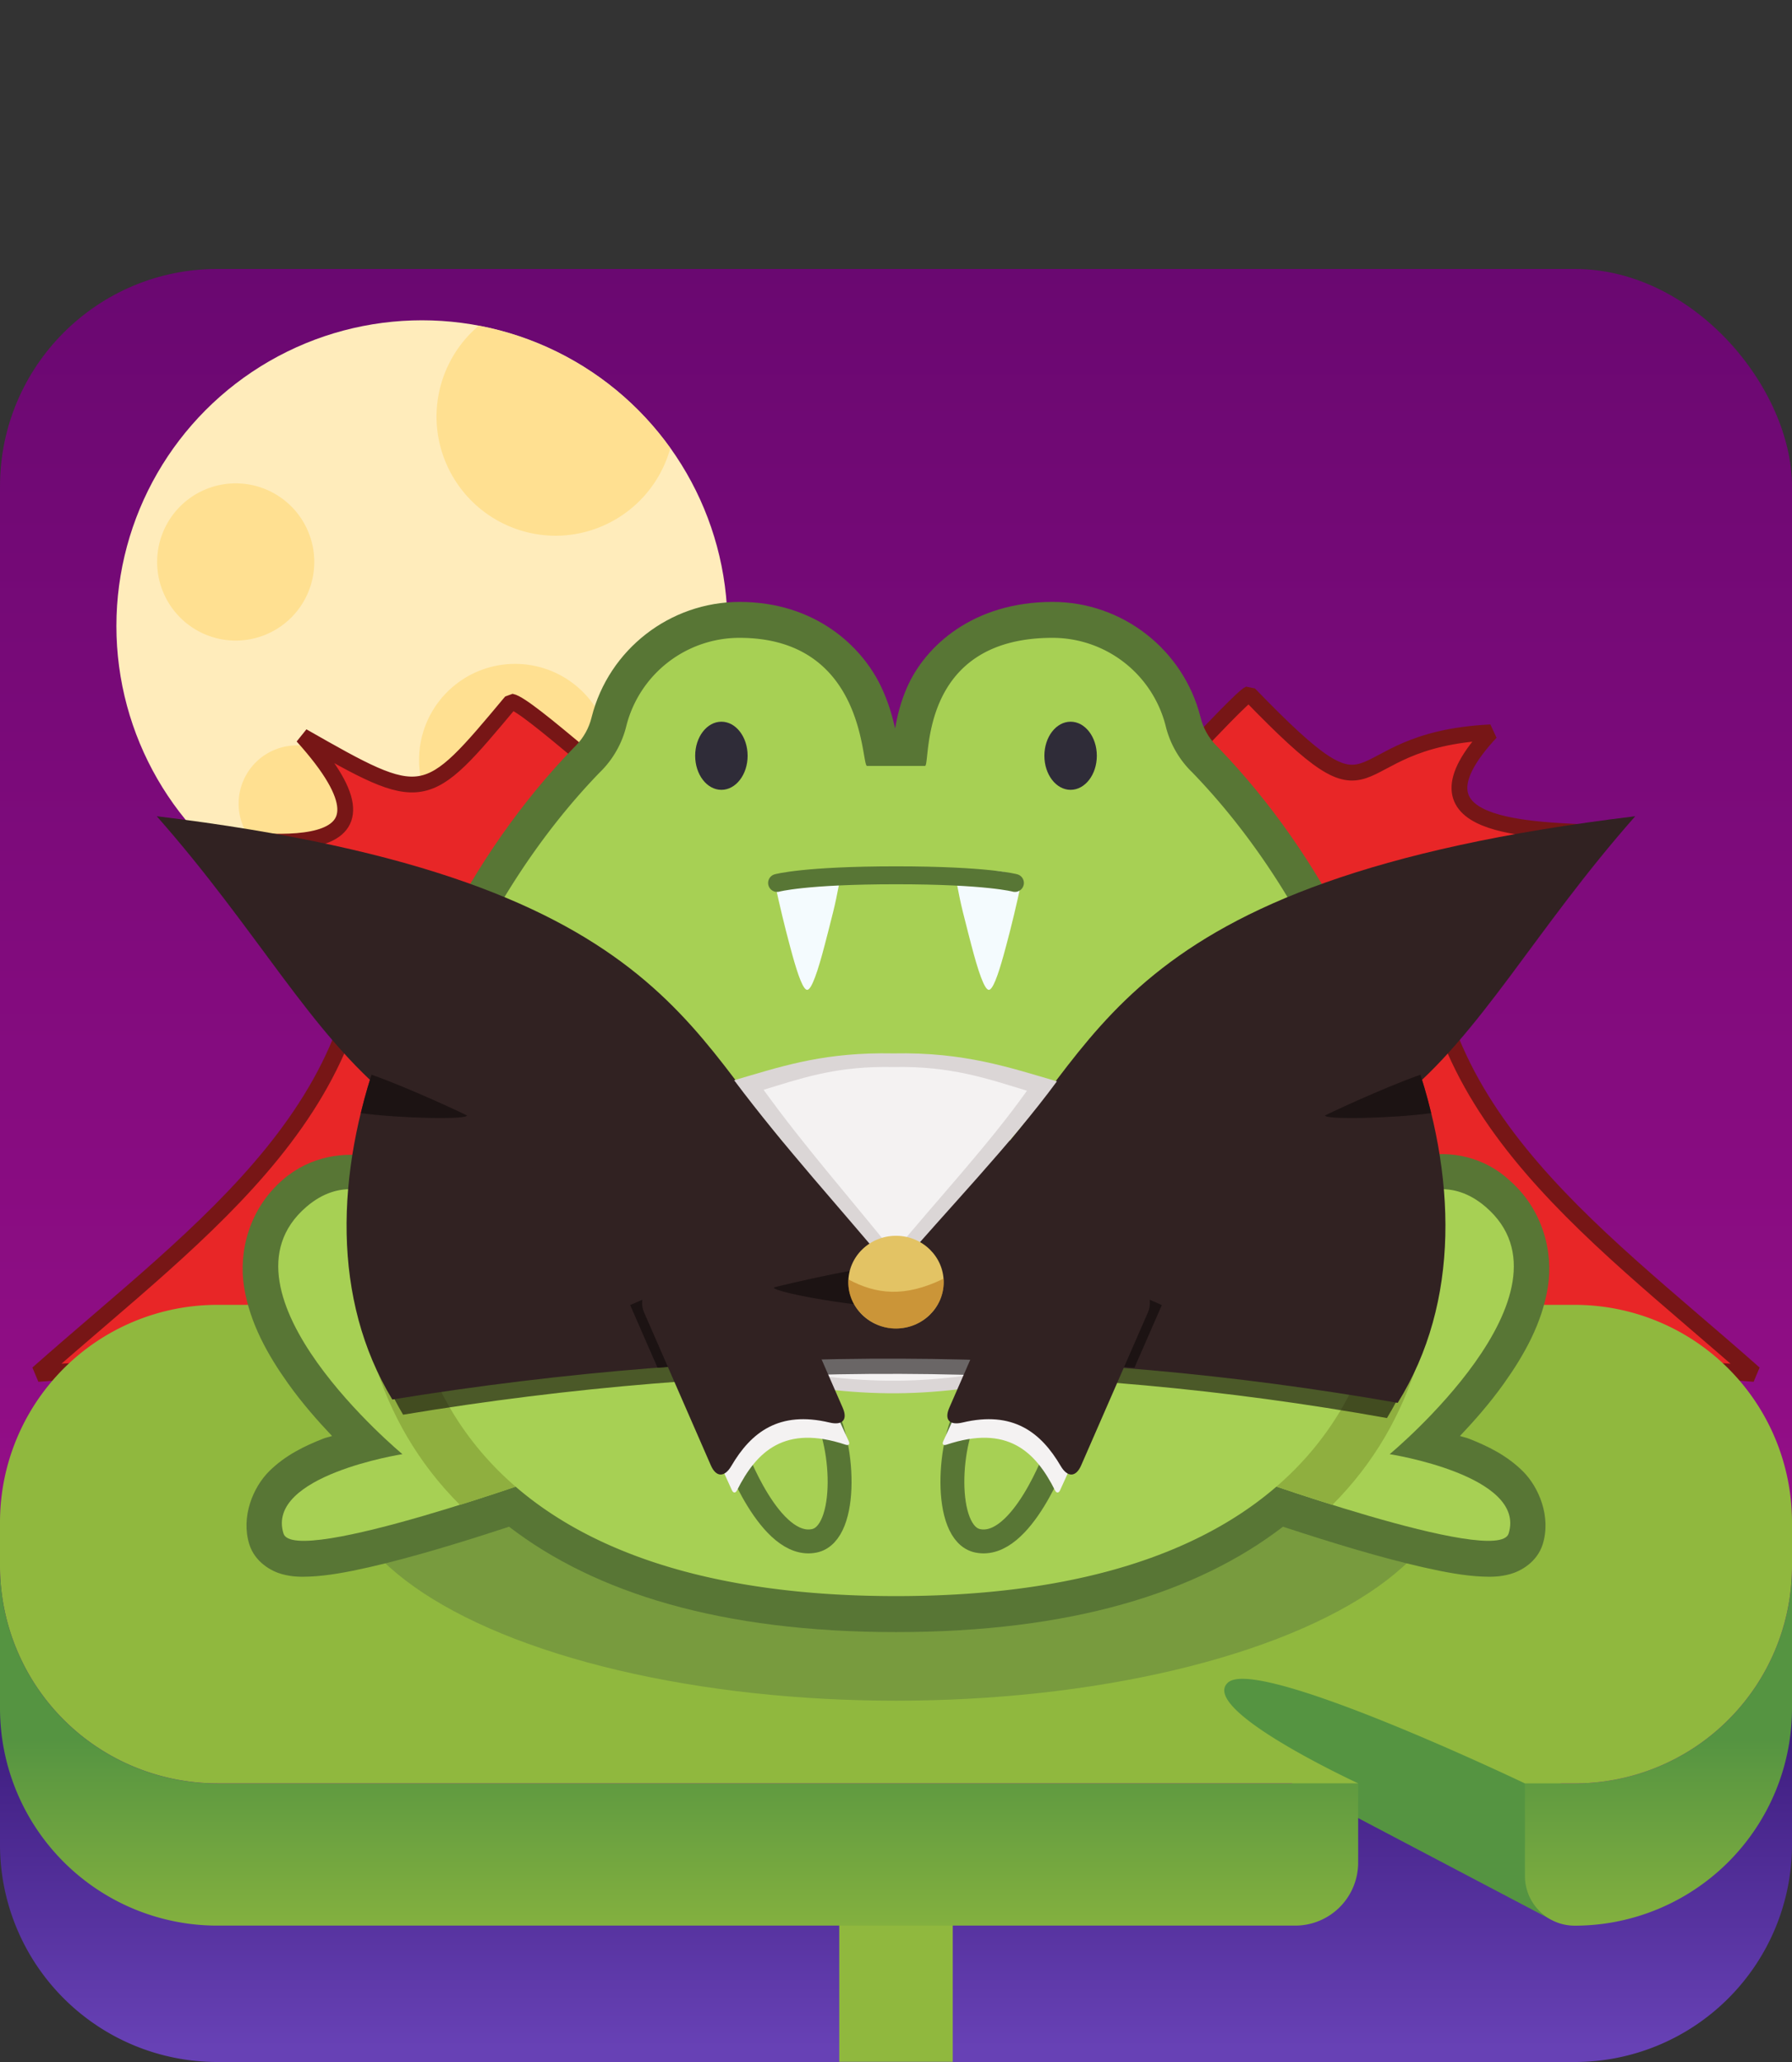 <?xml version="1.0" encoding="UTF-8" standalone="no"?>
<svg
   id="Layer_1"
   data-name="Layer 1"
   viewBox="0 0 300 345"
   version="1.1"
   sodipodi:docname="frogVampire.svg"
   xml:space="preserve"
   inkscape:version="1.2 (dc2aedaf03, 2022-05-15)"
   xmlns:inkscape="http://www.inkscape.org/namespaces/inkscape"
   xmlns:sodipodi="http://sodipodi.sourceforge.net/DTD/sodipodi-0.dtd"
   xmlns:xlink="http://www.w3.org/1999/xlink"
   xmlns="http://www.w3.org/2000/svg"
   xmlns:svg="http://www.w3.org/2000/svg"><rect x="0" y="0" width="300" height="345" fill="#333333" stroke="none"/><sodipodi:namedview
     id="namedview451"
     pagecolor="#505050"
     bordercolor="#ffffff"
     borderopacity="1"
     inkscape:showpageshadow="0"
     inkscape:pageopacity="0"
     inkscape:pagecheckerboard="1"
     inkscape:deskcolor="#505050"
     showgrid="false"
     inkscape:zoom="2.067657"
     inkscape:cx="96.727842"
     inkscape:cy="197.3248"
     inkscape:window-width="1366"
     inkscape:window-height="705"
     inkscape:window-x="-8"
     inkscape:window-y="-8"
     inkscape:window-maximized="1"
     inkscape:current-layer="Layer_1" /><defs
     id="defs401"><inkscape:path-effect
       effect="mirror_symmetry"
       start_point="142.177,207.556"
       end_point="142.177,249.719"
       center_point="142.177,228.637"
       id="path-effect18440"
       is_visible="true"
       lpeversion="1.2"
       lpesatellites=""
       mode="vertical"
       discard_orig_path="false"
       fuse_paths="false"
       oposite_fuse="false"
       split_items="false"
       split_open="false"
       link_styles="false" /><inkscape:path-effect
       effect="fillet_chamfer"
       id="path-effect18010"
       is_visible="true"
       lpeversion="1"
       nodesatellites_param="F,0,0,1,0,1,0,1 @ F,0,0,1,0,1,0,1 @ F,0,0,1,0,1,0,1 @ F,0,0,1,0,1,0,1"
       unit="px"
       method="auto"
       mode="F"
       radius="1"
       chamfer_steps="1"
       flexible="false"
       use_knot_distance="true"
       apply_no_radius="true"
       apply_with_radius="true"
       only_selected="false"
       hide_knots="false" /><inkscape:path-effect
       effect="fillet_chamfer"
       id="path-effect18004"
       is_visible="true"
       lpeversion="1"
       nodesatellites_param="F,0,0,1,0,4,0,1 @ F,0,0,1,0,4,0,1 @ F,0,0,1,0,4,0,1 @ F,0,0,1,0,4,0,1"
       unit="px"
       method="auto"
       mode="F"
       radius="4"
       chamfer_steps="1"
       flexible="false"
       use_knot_distance="true"
       apply_no_radius="true"
       apply_with_radius="true"
       only_selected="false"
       hide_knots="false" /><inkscape:path-effect
       effect="bspline"
       id="path-effect16596"
       is_visible="true"
       lpeversion="1"
       weight="33.333"
       steps="2"
       helper_size="0"
       apply_no_weight="true"
       apply_with_weight="true"
       only_selected="false" /><inkscape:path-effect
       effect="mirror_symmetry"
       start_point="92.145,148.946"
       end_point="92.145,238.196"
       center_point="92.145,193.571"
       id="path-effect11137"
       is_visible="true"
       lpeversion="1.2"
       lpesatellites=""
       mode="vertical"
       discard_orig_path="false"
       fuse_paths="false"
       oposite_fuse="false"
       split_items="false"
       split_open="false"
       link_styles="false" /><inkscape:path-effect
       effect="mirror_symmetry"
       start_point="150,139.395"
       end_point="150,211.83"
       center_point="150,175.613"
       id="path-effect10562"
       is_visible="true"
       lpeversion="1.2"
       lpesatellites=""
       mode="free"
       discard_orig_path="false"
       fuse_paths="true"
       oposite_fuse="false"
       split_items="false"
       split_open="false"
       link_styles="false" /><linearGradient
       inkscape:collect="always"
       id="linearGradient2438"><stop
         style="stop-color:#6a0871;stop-opacity:1;"
         offset="0"
         id="stop2434" /><stop
         style="stop-color:#a3108f;stop-opacity:1;"
         offset="1"
         id="stop2436" /></linearGradient><style
       id="style388">.cls-1{fill:url(#linear-gradient);}.cls-2{fill:#9bd4ee;}.cls-15,.cls-3,.cls-9{fill:none;}.cls-3{stroke:#90b83e;stroke-width:19px;}.cls-12,.cls-14,.cls-15,.cls-3,.cls-9{stroke-miterlimit:10;}.cls-4{fill:#559441;}.cls-5{fill:url(#linear-gradient-2);}.cls-6{fill:url(#linear-gradient-3);}.cls-7{fill:#90b83e;}.cls-8{fill:#789b3e;}.cls-12,.cls-15,.cls-9{stroke:#587635;}.cls-12,.cls-14,.cls-15,.cls-9{stroke-linecap:round;}.cls-9{stroke-width:12px;}.cls-10,.cls-12{fill:#a7d054;}.cls-11{fill:#8faf3f;}.cls-12{stroke-width:4px;}.cls-13,.cls-14{fill:#e32b59;}.cls-14{stroke:#b71e48;}.cls-14,.cls-15{stroke-width:3px;}.cls-16{fill:#2f2c38;}.cls-17{fill:#e573ac;}</style><linearGradient
       id="linear-gradient"
       x1="150"
       y1="356.11"
       x2="150"
       y2="161.16"
       gradientUnits="userSpaceOnUse"><stop
         offset="0.07"
         stop-color="#416eb5"
         id="stop390"
         style="stop-color:#6741b5;stop-opacity:1;" /><stop
         offset="0.54"
         stop-color="#032657"
         id="stop392"
         style="stop-color:#200357;stop-opacity:1;" /></linearGradient><linearGradient
       id="linear-gradient-2"
       x1="113.69"
       y1="330.87"
       x2="113.69"
       y2="290.99"
       gradientUnits="userSpaceOnUse"><stop
         offset="0"
         stop-color="#90b83e"
         id="stop395" /><stop
         offset="1"
         stop-color="#559441"
         id="stop397" /></linearGradient><linearGradient
       id="linear-gradient-3"
       x1="277.64"
       y1="330.87"
       x2="277.64"
       y2="290.99"
       xlink:href="#linear-gradient-2" /><linearGradient
       inkscape:collect="always"
       xlink:href="#linear-gradient-2"
       id="linearGradient507"
       gradientUnits="userSpaceOnUse"
       x1="113.69"
       y1="330.87"
       x2="113.69"
       y2="290.99" /><linearGradient
       inkscape:collect="always"
       xlink:href="#linearGradient2438"
       id="linearGradient2440"
       x1="150"
       y1="45"
       x2="150"
       y2="329.75"
       gradientUnits="userSpaceOnUse" /></defs><path
     class="cls-1"
     d="M 263.62,345 H 36.38 A 36.38,36.38 0 0 1 0,308.62 v -49.48 h 300 v 49.48 A 36.38,36.38 0 0 1 263.62,345 Z"
     id="path403"
     style="fill:url(#linear-gradient)" /><rect
     class="cls-2"
     y="45"
     width="300"
     height="253.39"
     rx="36.38"
     id="rect405"
     x="0"
     style="fill:url(#linearGradient2440);fill-opacity:1" /><path
     id="rect10616"
     style="fill:#e82627;stroke:#771616;stroke-width:2.729;stroke-linecap:round;stroke-linejoin:bevel;stroke-dasharray:none;stroke-dashoffset:9.131;stroke-opacity:1;stop-color:#000000"
     d="m 61.008,144.775 16.765,4.17 14.372,74.571 -85.819,6.314 C 33.878,205.433 65.278,184.247 61.008,144.775 Z m 177.984,0 -16.765,4.17 -14.372,74.571 85.819,6.314 C 266.122,205.433 234.722,184.247 238.992,144.775 Z"
     sodipodi:nodetypes="ccccc"
     inkscape:path-effect="#path-effect11137"
     inkscape:original-d="m 61.007767,144.77548 16.765367,4.17012 14.371803,74.57088 -85.8193844,6.31436 C 33.878203,205.43343 65.278136,184.24695 61.007767,144.77548 Z"
     class="UnoptimicedTransforms" /><circle
     style="fill:#ffecbb;fill-opacity:1;fill-rule:evenodd;stroke-width:1.25"
     id="path5935"
     cx="70.64"
     cy="104.742"
     r="51.153" /><line
     class="cls-3"
     x1="150"
     y1="314.53"
     x2="150"
     y2="344.97"
     id="line407" /><polygon
     class="cls-4"
     points="199.89,289.74 207.05,276.4 262.56,298.9 259.66,321.17 "
     id="polygon409" /><path
     class="cls-5"
     d="m 0,262 v 23.8 a 36.38,36.38 0 0 0 36.38,36.38 h 180.46 a 10.54,10.54 0 0 0 10.53,-10.53 v -13.26 h -191 A 36.38,36.38 0 0 1 0,262 Z"
     id="path411"
     style="fill:url(#linearGradient507)" /><path
     class="cls-6"
     d="m 263.62,298.39 h -8.33 v 15.47 a 8.33,8.33 0 0 0 8.33,8.33 A 36.38,36.38 0 0 0 300,285.81 V 262 a 36.38,36.38 0 0 1 -36.38,36.39 z"
     id="path413"
     style="fill:url(#linear-gradient-3)" /><path
     class="cls-7"
     d="M 263.62,218.32 H 36.38 A 36.38,36.38 0 0 0 0,254.7 v 7.3 a 36.38,36.38 0 0 0 36.38,36.38 h 191 c 0,0 -26.82,-12.38 -21.8,-16.87 5.02,-4.49 49.71,16.88 49.71,16.88 h 8.33 A 36.38,36.38 0 0 0 300,262 v -7.3 a 36.38,36.38 0 0 0 -36.38,-36.38 z"
     id="path415" /><ellipse
     class="cls-8"
     cx="150"
     cy="246.39"
     rx="93.17"
     ry="38.16"
     id="ellipse417" /><path
     id="circle6420"
     style="fill:#ffda7c;fill-opacity:0.65;fill-rule:evenodd;stroke-width:0.488"
     d="M 80.154 54.492 A 19.974 19.974 0 0 0 73.076 69.666 A 19.974 19.974 0 0 0 93.049 89.639 A 19.974 19.974 0 0 0 112.221 74.971 A 51.153 51.153 0 0 0 80.154 54.492 z M 39.461 80.871 A 13.154 13.154 0 0 0 26.307 94.023 A 13.154 13.154 0 0 0 39.461 107.178 A 13.154 13.154 0 0 0 52.615 94.023 A 13.154 13.154 0 0 0 39.461 80.871 z M 86.229 111.074 A 16.077 16.077 0 0 0 70.152 127.15 A 16.077 16.077 0 0 0 86.229 143.229 A 16.077 16.077 0 0 0 102.305 127.15 A 16.077 16.077 0 0 0 86.229 111.074 z M 49.691 124.715 A 9.743 9.743 0 0 0 39.947 134.459 A 9.743 9.743 0 0 0 49.691 144.203 A 9.743 9.743 0 0 0 59.436 134.459 A 9.743 9.743 0 0 0 49.691 124.715 z " /><path
     id="rect8668"
     style="fill:#e82627;fill-opacity:1;stroke:#771616;stroke-width:2.644;stroke-linecap:round;stroke-linejoin:bevel;stroke-dashoffset:9.131;stroke-opacity:1;stop-color:#000000"
     d="m 50.645,123.175 c 20.437,11.643 20.444,11.546 34.937,-5.791 2.838,0.501 19.829,16.479 22.661,17.034 36.647,7.181 42.002,19.892 77.45,5.205 1.775,-0.735 21.597,-22.734 23.436,-23.526 23.589,24.372 14.052,7.719 40.439,6.435 -15.171,16.339 6.078,16.284 19.488,16.871 l -101.884,78.734 H 126.148 L 30.944,139.395 c 13.932,1.838 39.281,5.49 19.701,-16.22 z"
     sodipodi:nodetypes="ccssccccccc" /><path
     style="color:#000000;fill:#587635;stroke-linecap:round;stroke-miterlimit:10;-inkscape-stroke:none"
     d="m 123.799,100.711 c -11.645,0.004 -21.872,7.953 -24.744,19.238 l -0.008,0.035 -0.008,0.033 c -0.43,1.776 -1.332,3.401 -2.609,4.707 l -0.395,0.396 -0.033,0.033 c -17.097,17.639 -30.292,43.064 -33.496,68.434 -4.779,-0.946 -10.483,-0.239 -15.164,3.797 l -0.002,0.004 -0.002,0.002 c -5.586,4.827 -7.446,11.95 -6.471,17.996 0.976,6.046 4.002,11.379 7.352,16.078 2.4,3.367 4.956,6.245 7.365,8.795 -0.54,0.191 -0.954,0.241 -1.498,0.455 -3.088,1.214 -6.279,2.738 -9,5.42 -2.721,2.682 -4.781,7.643 -3.355,12.227 l 0.002,0.004 v 0.004 c 0.944,3.02 3.709,4.518 5.436,4.994 1.727,0.476 3.146,0.481 4.646,0.42 3,-0.123 6.288,-0.728 9.934,-1.555 7.274,-1.649 15.754,-4.265 22.4,-6.441 l 0.049,-0.016 0.211,-0.066 0.809,-0.27 C 99.623,266.512 120.744,273.07 150,273.07 c 29.255,0 50.385,-6.556 64.785,-17.635 l 0.807,0.27 0.26,0.082 c 6.647,2.176 15.126,4.793 22.4,6.441 3.645,0.826 6.933,1.432 9.934,1.555 1.5,0.062 2.92,0.056 4.646,-0.42 1.727,-0.476 4.492,-1.974 5.436,-4.994 v -0.004 l 0.002,-0.004 c 1.425,-4.583 -0.634,-9.544 -3.355,-12.227 -2.721,-2.682 -5.912,-4.206 -9,-5.42 -0.545,-0.214 -0.959,-0.264 -1.5,-0.455 2.409,-2.549 4.964,-5.428 7.363,-8.795 3.348,-4.699 6.373,-10.031 7.344,-16.078 0.964,-6.005 -0.892,-13.063 -6.396,-17.883 -4.134,-3.846 -9.844,-5.186 -15.217,-3.979 -3.224,-25.347 -16.44,-50.719 -33.459,-68.338 -0.246,-0.259 -0.407,-0.413 -0.459,-0.463 -1.277,-1.306 -2.179,-2.931 -2.609,-4.707 l -0.008,-0.033 -0.008,-0.035 c -2.873,-11.286 -13.097,-19.235 -24.742,-19.238 h -0.002 c -13.317,0 -21.338,7.378 -24.377,14.303 -1.117,2.546 -1.637,4.833 -1.996,6.852 -0.469,-2.043 -1.117,-4.409 -2.369,-7.027 -3.224,-6.744 -11.044,-14.127 -23.678,-14.127 z m 0.002,12 c 8.596,0 10.953,3.332 12.852,7.303 0.949,1.986 1.5,4.155 1.844,5.924 0.172,0.885 0.287,1.636 0.439,2.422 0.076,0.393 0.127,0.755 0.377,1.484 0.125,0.365 0.25,0.827 0.84,1.672 0.59,0.845 2.298,2.625 5.008,2.625 h 9.699 c 2.658,0 4.556,-1.908 5.15,-2.842 0.594,-0.934 0.689,-1.43 0.795,-1.816 0.211,-0.772 0.232,-1.132 0.281,-1.525 0.098,-0.788 0.161,-1.523 0.273,-2.389 0.226,-1.732 0.641,-3.837 1.473,-5.732 1.663,-3.79 3.816,-7.124 13.387,-7.125 6.22,0.002 11.583,4.171 13.117,10.199 l -0.018,-0.068 c 0.938,3.874 2.905,7.424 5.691,10.273 l 0.023,0.023 0.023,0.023 c 0.241,0.241 0.327,0.327 0.256,0.25 l 0.041,0.045 0.043,0.043 c 16.893,17.476 30.139,44.978 30.906,69.221 l 0.365,11.514 9.225,-6.898 c 0.477,-0.357 0.973,-0.69 1.484,-0.996 l 0.053,-0.029 0.145,-0.092 0.012,-0.006 c 0.129,-0.078 0.312,-0.18 0.541,-0.303 l 0.271,-0.137 0.199,-0.119 c -0.07,0.042 0.021,-0.013 0.221,-0.096 l 0.139,-0.059 0.135,-0.064 c 1.852,-0.883 4.007,-0.544 5.498,0.865 l 0.1,0.094 0.104,0.09 c 2.701,2.328 2.968,3.951 2.479,7 -0.489,3.049 -2.522,7.162 -5.268,11.016 -5.491,7.707 -13.201,14.18 -13.201,14.18 l -7.521,6.23 c -0.553,-0.179 -1.214,-0.369 -1.744,-0.543 l -0.023,-0.008 -0.205,-0.065 -3.135,-1.045 h -0.061 l -0.027,-0.01 -0.164,-0.055 -3.541,-1.256 -2.639,2.275 C 198.161,254.191 179.257,261.07 150,261.07 c -29.257,0 -48.15,-6.876 -59.744,-16.865 l -2.639,-2.275 -3.539,1.256 -0.164,0.055 -0.027,0.01 h -0.061 l -3.135,1.045 -0.205,0.065 -0.023,0.008 c -0.53,0.174 -1.191,0.364 -1.744,0.543 l -7.521,-6.23 c 0,0 -7.712,-6.472 -13.207,-14.182 -2.748,-3.855 -4.783,-7.971 -5.275,-11.023 -0.493,-3.053 -0.225,-4.676 2.469,-7.004 2.888,-2.487 3.999,-1.943 6.582,-0.625 l 0.031,0.018 0.061,0.031 c 0.3,0.16 0.481,0.26 0.549,0.303 l 0.037,0.025 0.199,0.117 0.008,0.006 c 0.506,0.301 0.997,0.631 1.469,0.984 l 9.232,6.926 0.365,-11.535 c 0.768,-24.24 13.969,-51.745 30.902,-69.215 l 0.367,-0.367 0.023,-0.023 c 2.787,-2.849 4.753,-6.4 5.691,-10.273 l -0.016,0.068 c 1.534,-6.027 6.896,-10.196 13.115,-10.199 z m 110.402,81.771 c -0.057,0.024 -0.136,0.073 -0.195,0.098 -0.026,0.012 -0.054,0.011 -0.08,0.023 z"
     id="path419" /><path
     class="cls-10"
     d="m 226,209.08 c 0,0 11.57,-16.76 22.73,-7.14 16.59,14.3 -16.08,41.36 -16.08,41.36 0,0 22.93,3.57 19.91,13.28 -1.77,5.67 -45.7,-10.22 -45.7,-10.22"
     id="path421" /><path
     class="cls-10"
     d="m 74,209.08 c 0,0 -11.57,-16.76 -22.73,-7.14 -16.57,14.3 16.1,41.36 16.1,41.36 0,0 -22.93,3.57 -19.91,13.28 1.77,5.67 45.7,-10.22 45.7,-10.22"
     id="path423" /><path
     class="cls-11"
     d="m 74,209.07 c 0,0 -6.25,-9 -14,-10 -1.69,19.73 2.93,38.7 17,52.72 8.83,-2.76 16.2,-5.43 16.2,-5.43 z"
     id="path425" /><path
     class="cls-11"
     d="m 240,199.06 c -7.75,1 -14,10 -14,10 l -19.14,37.29 c 0,0 7.37,2.67 16.2,5.43 14.01,-14.01 18.63,-32.98 16.94,-52.72 z"
     id="path427" /><path
     class="cls-10"
     d="m 199.7,129.34 c -0.13,-0.14 -0.27,-0.27 -0.41,-0.41 a 16.15,16.15 0 0 1 -4.15,-7.49 19.54,19.54 0 0 0 -18.93,-14.72 c -22.89,0 -20.34,21.43 -21.36,21.43 h -9.7 c -1,0 -0.13,-21.43 -21.36,-21.43 a 19.54,19.54 0 0 0 -18.93,14.72 16.15,16.15 0 0 1 -4.15,7.49 l -0.41,0.41 C 59,172.09 39.59,267.05 150,267.05 c 110.41,0 91,-94.96 49.7,-137.71 z"
     id="path429" /><path
     class="cls-11"
     d="m 159.718,145.451 c 0.99,4.942 0.829,4.718 2.349,10.573 l 0.524,2.018 c 1.145,4.412 2.212,7.575 2.95,7.575 0.647,0 1.507,-2.329 2.465,-5.777 0.155,-0.543 0.304,-1.113 0.459,-1.688 0.835,-3.105 1.695,-6.663 2.491,-10.396 -3.529,-3.877 -6.272,-0.625 -11.238,-2.305 z"
     id="path5338"
     style="fill:#f4fbfe;stroke-width:0.647"
     sodipodi:nodetypes="cccscccc" /><path
     class="cls-12"
     d="m 162.67,234.87 c -4.09,5.88 -4.86,21.71 1,22.93 7.41,1.54 13.27,-14.75 13.27,-14.75"
     id="path431" /><path
     style="opacity:1;fill:#f4f2f2;fill-opacity:1;stroke:#dbd6d6;stroke-width:2.104;stroke-linecap:round;stroke-linejoin:round;stroke-dasharray:none;stroke-dashoffset:9.131;stroke-opacity:1;stop-color:#000000"
     d="m 103.455,223.648 c 15.546,4.257 31.092,8.514 46.608,8.414 15.516,-0.101 31,-4.558 46.483,-9.016"
     id="path16594"
     inkscape:path-effect="#path-effect16596"
     inkscape:original-d="m 103.45471,223.64788 c 15.54652,4.25602 31.09217,8.51302 46.6379,12.77126 15.48509,-4.45902 30.96902,-8.91678 46.45268,-13.37356"
     sodipodi:nodetypes="ccc" /><path
     id="path17891"
     style="opacity:1;fill:#120d0d;fill-opacity:0.608;stroke-width:2.585;stroke-linecap:round;stroke-linejoin:bevel;stroke-dashoffset:9.131;stop-color:#000000"
     d="m 62.811,226.271 c 1.168,3.614 2.704,7.107 4.671,10.428 56.27,-9.337 111.044,-9.069 164.71,0.561 2.127,-3.487 3.763,-7.172 4.996,-10.988 z" /><path
     id="rect11415"
     style="opacity:1;fill:#312222;stroke-width:2.614;stroke-linecap:round;stroke-linejoin:bevel;stroke-dashoffset:9.131;stop-color:#000000"
     d="m 63.38,176.311 c -7.163,20.028 -7.86,41.067 2.296,57.846 57.501,-9.337 113.472,-9.069 168.313,0.561 10.512,-16.868 9.868,-38.157 2.626,-58.406 -63.72,21.519 -121.016,19.635 -173.235,0 z"
     sodipodi:nodetypes="ccccc" /><path
     class="cls-12"
     d="m 137.33,234.87 c 4.09,5.88 4.86,21.71 -1,22.93 C 128.9,259.34 123,243.05 123,243.05"
     id="path433" /><path
     class="cls-11"
     d="m 140.955,145.451 c -0.99,4.942 -0.829,4.718 -2.349,10.573 l -0.524,2.018 c -1.145,4.412 -2.212,7.575 -2.95,7.575 -0.647,0 -1.507,-2.329 -2.465,-5.777 -0.155,-0.543 -0.304,-1.113 -0.459,-1.688 -0.835,-3.105 -1.695,-6.663 -2.491,-10.396 3.529,-3.877 6.272,-0.625 11.238,-2.305 z"
     id="path5881"
     style="fill:#f4fbfe;stroke-width:0.647"
     sodipodi:nodetypes="cccscccc" /><path
     class="cls-15"
     d="m 130.09,147.73 c 0,0 4.59,-1.28 19.91,-1.28 15.32,0 19.91,1.28 19.91,1.28"
     id="path439" /><ellipse
     class="cls-16"
     cx="179.23"
     cy="126.45"
     rx="4.39"
     ry="5.7"
     id="ellipse441" /><ellipse
     class="cls-16"
     cx="120.77"
     cy="126.45"
     rx="4.39"
     ry="5.7"
     id="ellipse445" /><path
     id="rect10003"
     style="fill:#312222;stroke-width:2.385;stroke-linecap:round;stroke-linejoin:bevel;stroke-dashoffset:9.131;stop-color:#000000"
     d="m 26.243,135.848 c 89,13.322 88.791,48.88 110.734,75.287 -76.376,8.293 -76.61,-27.492 -110.734,-75.287 z m 247.513,0 c -89,13.322 -88.791,48.88 -110.734,75.287 76.376,8.293 76.61,-27.492 110.734,-75.287 z"
     sodipodi:nodetypes="ccc"
     inkscape:path-effect="#path-effect10562"
     inkscape:original-d="m 26.243441,135.84784 c 89.000149,13.32247 88.790769,48.88025 110.734039,75.287 -76.375548,8.29254 -76.609732,-27.49214 -110.734039,-75.287 z"
     class="UnoptimicedTransforms"
     transform="matrix(1,0,0,0.809,0,26.666)" /><path
     id="path14873"
     style="opacity:1;fill:#dbd6d6;stroke-width:1.28;stroke-linecap:round;stroke-linejoin:bevel;stroke-dashoffset:9.131;stop-color:#000000;fill-opacity:1"
     class="UnoptimicedTransforms"
     d="m 147.447,176.291 c -10.53,0.088 -17.099,2.648 -24.543,5.104 8.4,12.697 17.79,24.274 26.703,36.391 9.138,-12.06 19.482,-24.121 27.334,-36.181 -7.941,-2.619 -15.515,-5.568 -27.334,-5.298 -0.739,-0.017 -1.458,-0.021 -2.16,-0.016 z"
     sodipodi:nodetypes="ccccccc"
     transform="matrix(1,0,0,0.883,0,20.568)" /><g
     id="g18438"
     inkscape:path-effect="#path-effect18440"
     class="UnoptimicedTransforms"><path
       id="path18006"
       style="opacity:1;fill:#f4f2f2;fill-opacity:1;stroke-width:2.866;stroke-linecap:round;stroke-linejoin:round;stroke-dashoffset:9.131;stop-color:#000000"
       d="m 111.131,221.867 17.713,-7.426 c 0.514,-0.215 1.106,0.017 1.336,0.524 l 11.91,26.175 c 0.229,0.503 -0.005,0.753 -0.529,0.579 -10.182,-3.394 -14.891,1.094 -18.176,7.632 -0.248,0.493 -0.623,0.492 -0.852,-0.011 L 110.623,223.164 c -0.227,-0.498 0.003,-1.085 0.508,-1.297 z m 77.738,0 -17.713,-7.426 c -0.514,-0.215 -1.106,0.017 -1.336,0.524 l -11.91,26.175 c -0.229,0.503 0.005,0.753 0.529,0.579 10.182,-3.394 14.891,1.094 18.176,7.632 0.248,0.493 0.623,0.492 0.852,-0.011 l 11.91,-26.175 c 0.227,-0.498 -0.003,-1.085 -0.508,-1.297 z"
       sodipodi:nodetypes="ccccc"
       inkscape:path-effect="#path-effect18010"
       inkscape:original-d="M 110.20855,222.25407 129.76587,214.05436 142.504,242.05 c -11.31423,-4.17119 -16.15327,0.98116 -19.55732,8.19971 z" /><path
       id="path18150"
       style="opacity:1;fill:#1c1313;fill-opacity:1;stroke-width:3.301;stroke-linecap:round;stroke-linejoin:round;stroke-dashoffset:9.131;stop-color:#000000"
       d="m 127.57,208.711 -22.074,9.643 4.582,10.488 c 8.603,-0.663 17.17,-1.093 25.709,-1.318 z m 44.859,0 22.074,9.643 -4.582,10.488 c -8.603,-0.663 -17.17,-1.093 -25.709,-1.318 z"
       inkscape:original-d="M 127.57031 208.71094 L 105.49609 218.35352 L 110.07812 228.8418 C 118.68083 228.17844 127.24861 227.74888 135.78711 227.52344 L 127.57031 208.71094 z " /><path
       id="rect18001"
       style="opacity:1;fill:#312222;fill-opacity:1;stroke-width:3.301;stroke-linecap:round;stroke-linejoin:round;stroke-dashoffset:9.131;stop-color:#000000"
       d="m 109.895,214.329 14.743,-6.439 c 2.024,-0.884 4.382,0.04 5.267,2.065 l 11.175,25.587 c 0.884,2.024 -0.064,2.977 -2.212,2.467 -8.434,-2.003 -13.124,1.609 -16.442,7.279 -1.115,1.906 -2.535,1.919 -3.42,-0.105 l -11.175,-25.587 c -0.884,-2.024 0.04,-4.382 2.065,-5.267 z m 80.211,0 -14.743,-6.439 c -2.024,-0.884 -4.382,0.04 -5.267,2.065 l -11.175,25.587 c -0.884,2.024 0.064,2.977 2.212,2.467 8.434,-2.003 13.124,1.609 16.442,7.279 1.115,1.906 2.535,1.919 3.42,-0.105 l 11.175,-25.587 c 0.884,-2.024 -0.04,-4.382 -2.065,-5.267 z"
       sodipodi:nodetypes="ccccc"
       inkscape:path-effect="#path-effect18004"
       inkscape:original-d="m 106.22898,215.93043 22.07436,-9.6414 14.37753,32.91791 c -12.77038,-4.90458 -18.2322,1.15367 -22.07436,9.6414 z" /></g><path
     id="path14881"
     style="opacity:1;fill:#f4f2f2;fill-opacity:1;stroke-width:1.28;stroke-linecap:round;stroke-linejoin:bevel;stroke-dashoffset:9.131;stop-color:#000000"
     class="UnoptimicedTransforms"
     d="m 147.447,176.291 c -10.53,0.088 -17.099,2.648 -24.543,5.104 8.4,12.697 17.79,24.274 26.703,36.391 9.138,-12.06 19.482,-24.121 27.334,-36.181 -7.941,-2.619 -15.515,-5.568 -27.334,-5.298 -0.739,-0.017 -1.458,-0.021 -2.16,-0.016 z"
     sodipodi:nodetypes="ccccccc"
     transform="matrix(0.816,0,0,0.748,27.541,46.652)" /><path
     id="rect16506"
     style="opacity:1;fill:#171010;fill-opacity:0.789;stroke-width:0.833;stroke-linecap:round;stroke-linejoin:bevel;stroke-dashoffset:9.131;stop-color:#000000"
     d="m 152.212,212.448 c -1.792,3.019 2.927,4.547 0,5.943 -2.927,1.396 -23.02,-2.085 -22.648,-2.972 -0.401,0.003 24.439,-5.99 22.648,-2.972 z"
     sodipodi:nodetypes="zzcz" /><ellipse
     style="fill:#e3c364;fill-opacity:1;fill-rule:evenodd;stroke-width:0.707"
     id="path16339"
     cx="150"
     cy="214.517"
     rx="7.981"
     ry="7.753" /><path
     id="rect16396"
     style="opacity:1;fill:#b77016;fill-opacity:0.561;stroke-width:2.571;stroke-linecap:round;stroke-linejoin:bevel;stroke-dashoffset:9.131;stop-color:#000000"
     d="m 157.957,213.947 c -6.616,3.222 -11.344,2.549 -15.906,0.135 -0.474,4.908 4.601,9.07 9.335,8.07 3.864,-0.582 6.943,-4.268 6.571,-8.204 z"
     sodipodi:nodetypes="cccc" /><path
     id="path16528"
     style="opacity:1;fill:#171010;fill-opacity:0.789;stroke-width:0.833;stroke-linecap:round;stroke-linejoin:bevel;stroke-dashoffset:9.131;stop-color:#000000"
     class="UnoptimicedTransforms"
     d="M 239.584 186.246 C 239.397 185.478 239.219 184.709 239.012 183.941 C 238.667 182.665 238.294 181.392 237.895 180.119 C 237.863 180.017 237.825 179.916 237.793 179.814 C 231.3 182.106 221.584 186.693 221.84 186.639 C 221.703 187.335 232.736 187.166 239.584 186.246 z " /><path
     id="path16524"
     style="opacity:1;fill:#171010;fill-opacity:0.789;stroke-width:0.833;stroke-linecap:round;stroke-linejoin:bevel;stroke-dashoffset:9.131;stop-color:#000000"
     class="UnoptimicedTransforms"
     d="M 62.203 179.811 C 62.175 179.899 62.141 179.987 62.113 180.076 C 61.717 181.335 61.348 182.595 61.006 183.857 C 60.79 184.652 60.606 185.449 60.412 186.244 C 67.259 187.164 78.297 187.335 78.16 186.639 C 78.416 186.693 68.696 182.103 62.203 179.811 z " /></svg>
